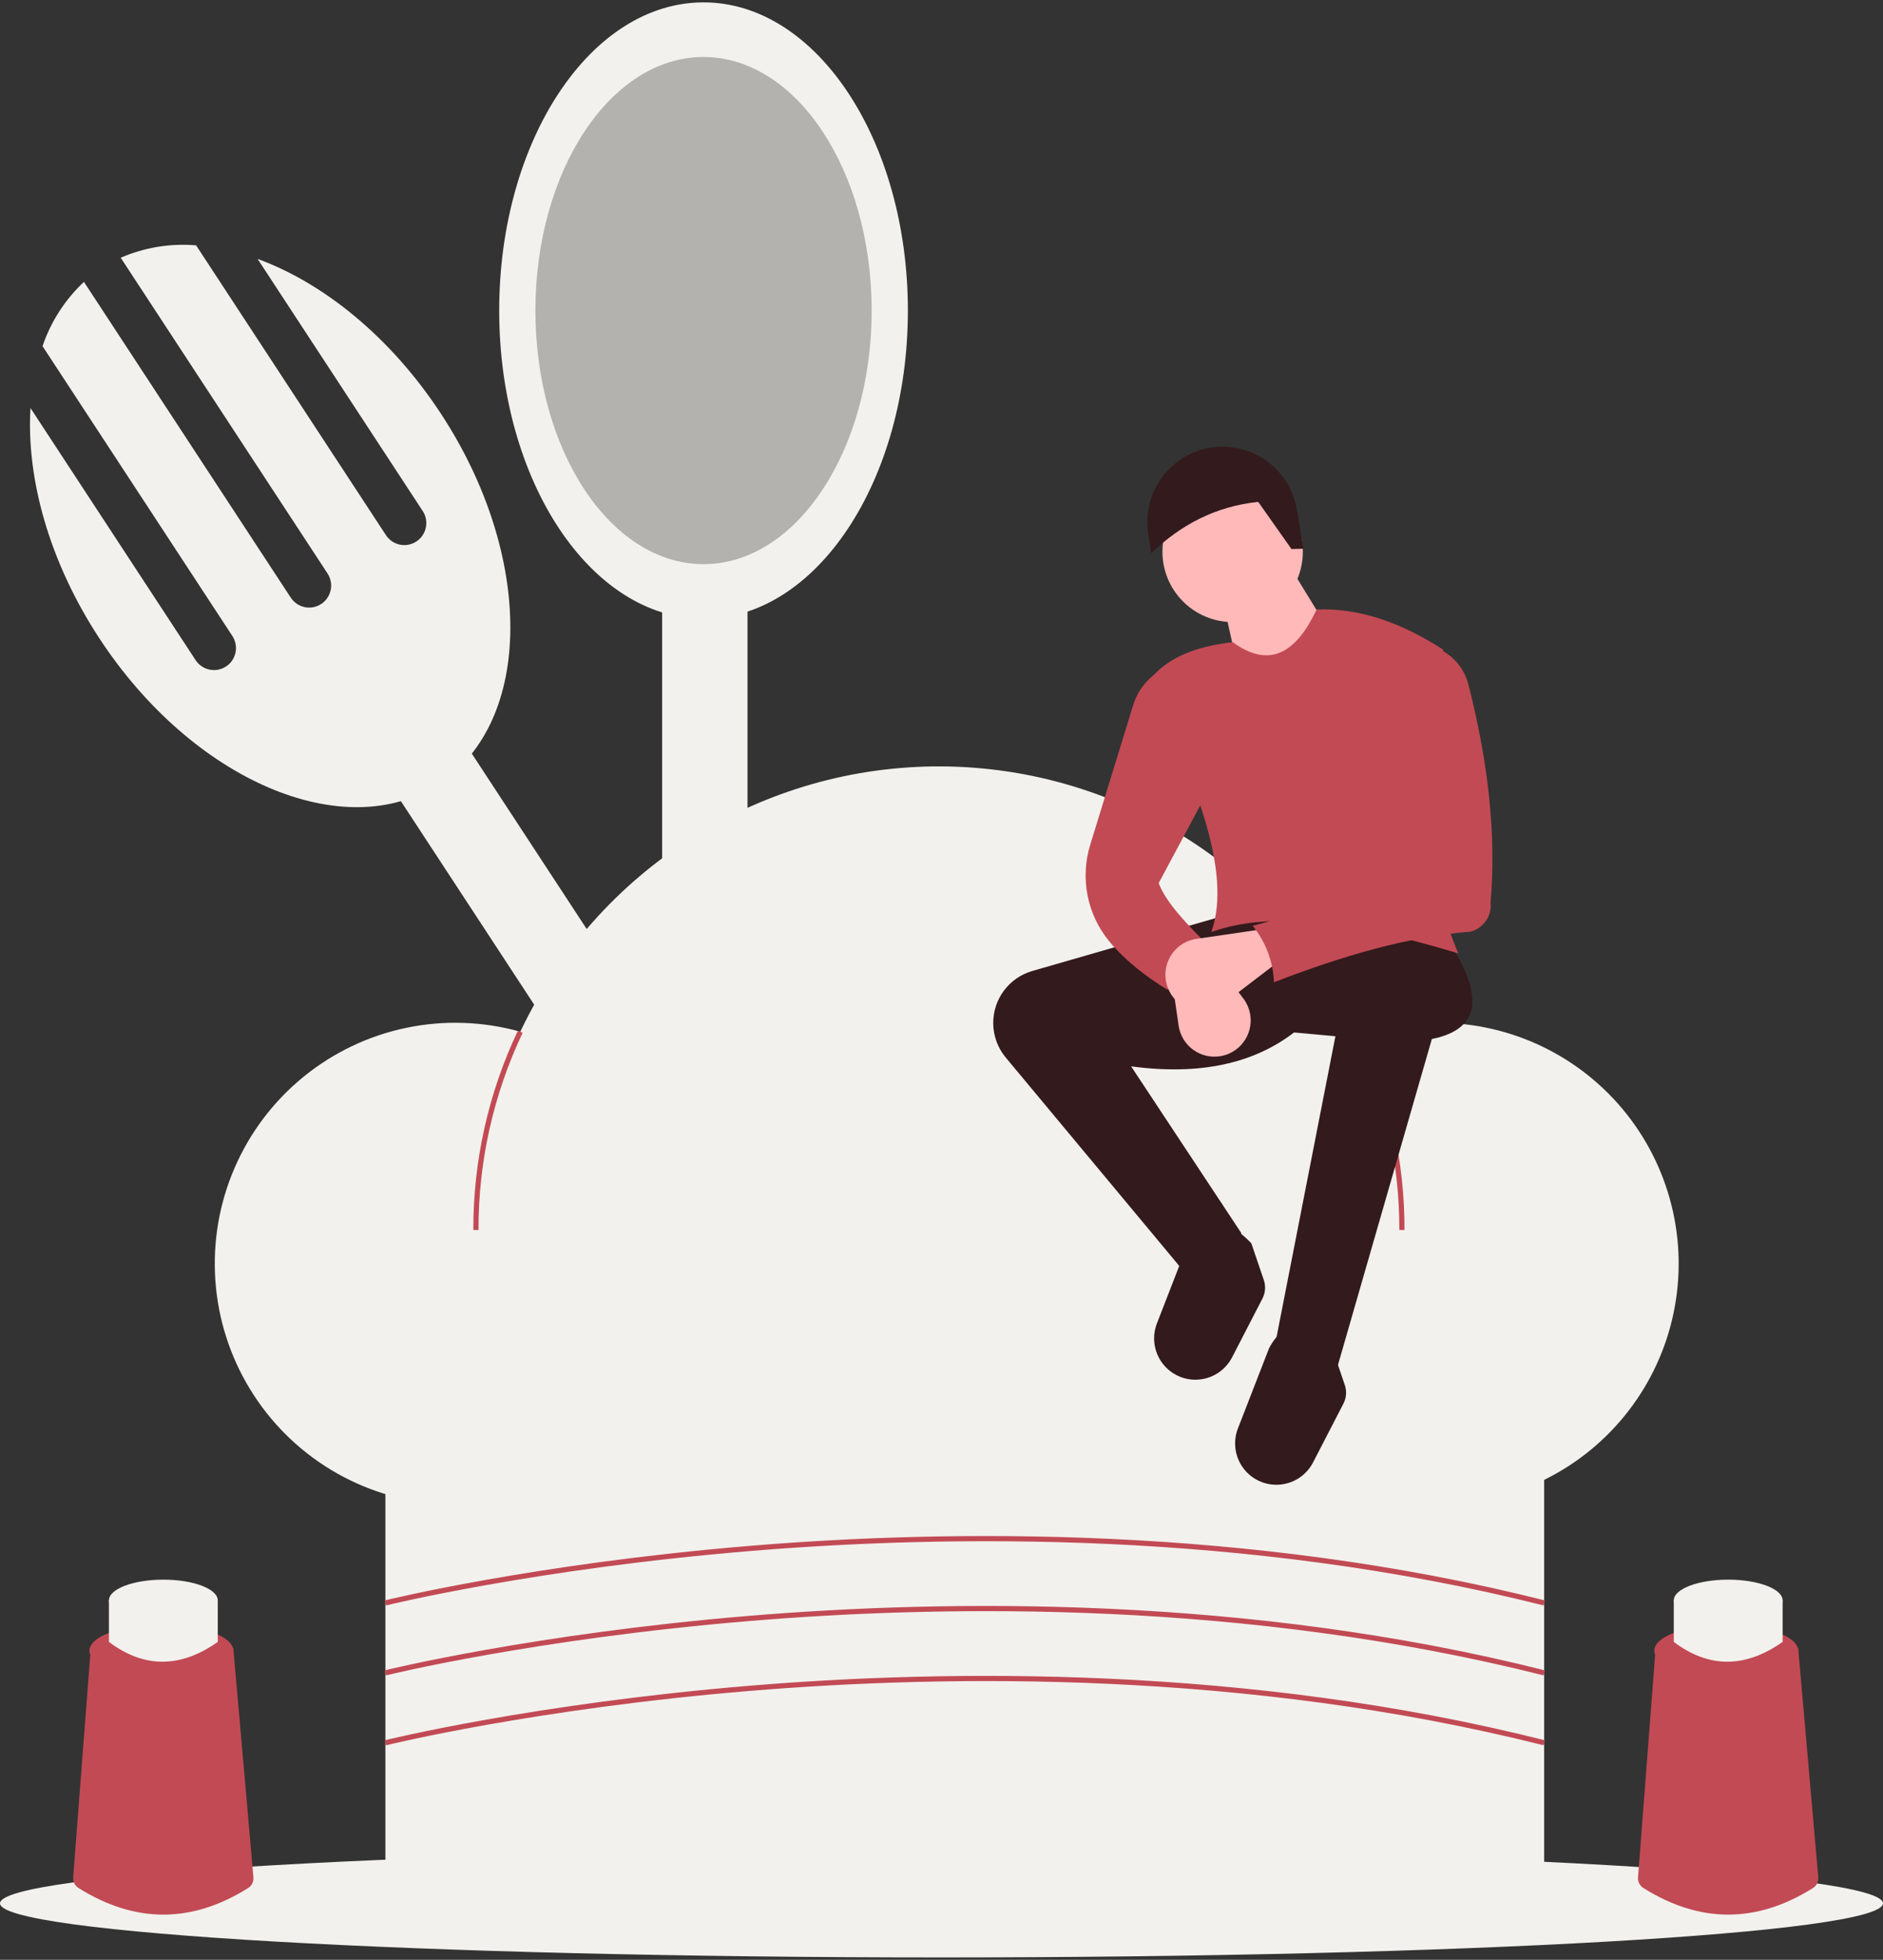 <svg width="397" height="413" viewBox="0 0 397 413" fill="none" xmlns="http://www.w3.org/2000/svg">
  <rect x="0" y="0" width="397" height="413" fill="#333333" stroke="none"/>
  <g clip-path="url(#clip0_48_2339)">
  <path d="M90.13 144.554L75.082 154.432L231.8 393.573L246.848 383.695L90.13 144.554Z" fill="#F2F1ED"/>
  <path d="M54.305 54.559L89.121 107.686C89.796 108.715 90.034 109.97 89.784 111.174C89.534 112.379 88.816 113.435 87.788 114.11C86.76 114.785 85.506 115.023 84.302 114.773C83.099 114.522 82.044 113.804 81.369 112.775L41.344 51.698C35.911 51.244 30.45 52.142 25.448 54.311L69.057 120.857C69.731 121.885 69.969 123.14 69.719 124.344C69.469 125.549 68.751 126.604 67.723 127.279C66.695 127.953 65.442 128.192 64.238 127.942C63.035 127.692 61.98 126.973 61.305 125.945L17.696 59.4C13.715 63.127 10.716 67.782 8.968 72.95L48.993 134.027C49.667 135.056 49.905 136.31 49.655 137.515C49.404 138.719 48.687 139.774 47.659 140.449C46.631 141.124 45.378 141.362 44.174 141.112C42.971 140.862 41.916 140.144 41.241 139.115L6.425 85.988C5.531 100.801 10.357 118.359 20.933 134.497C40.589 164.491 72.652 178.219 92.547 165.159C112.443 152.1 112.637 117.198 92.981 87.204C82.405 71.065 68.237 59.64 54.305 54.559Z" fill="#F2F1ED"/>
  <path d="M157.6 111.839H139.604V397.827H157.6V111.839Z" fill="#F2F1ED"/>
  <path d="M148.33 130.395C172.123 130.395 191.411 101.317 191.411 65.448C191.411 29.578 172.123 0.5 148.33 0.5C124.537 0.5 105.249 29.578 105.249 65.448C105.249 101.317 124.537 130.395 148.33 130.395Z" fill="#F2F1ED"/>
  <path d="M148.33 118.886C167.906 118.886 183.776 94.961 183.776 65.448C183.776 35.935 167.906 12.01 148.33 12.01C128.753 12.01 112.883 35.935 112.883 65.448C112.883 94.961 128.753 118.886 148.33 118.886Z" fill="#B3B2AF"/>
  <path d="M198.5 412.5C308.129 412.5 397 407.397 397 401.101C397 394.806 308.129 389.703 198.5 389.703C88.871 389.703 0 394.806 0 401.101C0 407.397 88.871 412.5 198.5 412.5Z" fill="#F2F1ED"/>
  <path d="M315.892 400.934C241.502 387.514 165.314 387.514 90.924 400.934C89.742 401.148 88.528 401.1 87.367 400.793C86.206 400.487 85.126 399.929 84.204 399.159C83.282 398.389 82.54 397.426 82.03 396.338C81.52 395.249 81.255 394.062 81.254 392.86V290.854H325.562V392.86C325.561 394.062 325.296 395.249 324.786 396.338C324.276 397.426 323.534 398.389 322.612 399.159C321.69 399.929 320.61 400.487 319.449 400.793C318.288 401.1 317.074 401.148 315.892 400.934Z" fill="#F2F1ED"/>
  <path d="M303.203 215.537C297.562 215.532 291.96 216.47 286.628 218.313C278.851 201.43 266.423 187.118 250.804 177.056C235.185 166.994 217.023 161.6 198.448 161.506C179.873 161.412 161.657 166.623 145.937 176.526C130.217 186.43 117.646 200.615 109.699 217.418C101.873 215.221 93.635 214.938 85.677 216.594C77.72 218.249 70.276 221.795 63.974 226.931C57.672 232.067 52.695 238.644 49.464 246.108C46.232 253.572 44.84 261.703 45.404 269.818C45.969 277.933 48.474 285.793 52.708 292.736C56.942 299.679 62.782 305.502 69.735 309.715C76.688 313.927 84.55 316.406 92.66 316.941C100.77 317.477 108.89 316.054 116.336 312.793C125.285 326.441 137.508 337.627 151.889 345.331C166.27 353.034 182.35 357.008 198.66 356.891C214.971 356.773 230.992 352.568 245.261 344.658C259.529 336.749 271.59 325.387 280.342 311.612C287.18 315.066 294.711 316.926 302.369 317.052C310.027 317.177 317.615 315.565 324.562 312.337C331.509 309.108 337.635 304.347 342.48 298.41C347.326 292.473 350.765 285.515 352.539 278.057C354.314 270.6 354.378 262.837 352.726 255.352C351.074 247.867 347.75 240.853 343.003 234.837C338.256 228.821 332.209 223.959 325.316 220.617C318.423 217.274 310.863 215.537 303.203 215.537Z" fill="#F2F1ED"/>
  <path d="M100.886 259.199H99.795C99.758 244.666 102.972 230.31 109.201 217.182L110.186 217.649C104.027 230.631 100.849 244.828 100.886 259.199Z" fill="#C24A54"/>
  <path d="M296.114 259.199H295.023C295.057 245.159 292.024 231.282 286.138 218.538L287.128 218.081C293.081 230.968 296.148 245.001 296.114 259.199Z" fill="#C24A54"/>
  <path d="M81.386 338.321L81.123 337.261C81.43 337.185 112.426 329.566 157.851 325.785C199.776 322.296 262.928 321.455 325.695 337.262L325.429 338.32C262.816 322.553 199.802 323.391 157.964 326.872C112.621 330.644 81.693 338.244 81.386 338.321Z" fill="#C24A54"/>
  <path d="M81.386 353.057L81.123 351.997C81.43 351.921 112.426 344.302 157.851 340.521C199.776 337.033 262.928 336.191 325.695 351.998L325.429 353.056C262.816 337.289 199.802 338.128 157.964 341.608C112.621 345.38 81.693 352.981 81.386 353.057Z" fill="#C24A54"/>
  <path d="M81.386 367.793L81.123 366.733C81.43 366.657 112.426 359.038 157.851 355.258C199.776 351.769 262.928 350.927 325.695 366.734L325.429 367.792C262.816 352.025 199.802 352.864 157.964 356.344C112.621 360.116 81.693 367.717 81.386 367.793Z" fill="#C24A54"/>
  <path d="M282.081 287.664L268.867 283.168L281.552 218.369L272.831 217.575C264.328 224.105 253.003 226.665 238.476 224.716L261.732 259.893L249.874 268.271L212.045 222.859C210.34 220.812 209.407 218.232 209.406 215.567C209.406 213.096 210.209 210.692 211.694 208.718C213.178 206.744 215.264 205.307 217.636 204.623L258.032 192.978L305.337 198.268C312.488 209.18 312.768 216.769 301.881 218.959L282.081 287.664Z" fill="#331A1C"/>
  <path d="M268.557 312.873C267.191 312.786 265.865 312.379 264.686 311.683C263.507 310.987 262.509 310.023 261.772 308.868C261.035 307.714 260.581 306.402 260.446 305.039C260.311 303.676 260.5 302.3 260.996 301.023L267.565 284.118C270.901 277.791 275.481 278.583 280.888 284.118L283.531 291.876C283.749 292.515 283.835 293.191 283.785 293.864C283.735 294.537 283.549 295.193 283.239 295.793L276.836 308.182C276.06 309.684 274.864 310.927 273.394 311.76C271.924 312.593 270.243 312.98 268.557 312.873Z" fill="#331A1C"/>
  <path d="M251.48 290.735C250.114 290.648 248.788 290.24 247.609 289.545C246.43 288.849 245.432 287.885 244.695 286.73C243.958 285.576 243.504 284.264 243.369 282.901C243.234 281.538 243.423 280.162 243.919 278.885L250.488 261.979C253.824 255.653 258.404 256.445 263.812 261.979L266.454 269.738C266.672 270.377 266.758 271.053 266.708 271.726C266.658 272.399 266.472 273.055 266.163 273.654L259.76 286.044C258.983 287.545 257.787 288.789 256.317 289.622C254.847 290.455 253.166 290.841 251.48 290.735Z" fill="#331A1C"/>
  <path d="M259.882 131.087C268.056 131.087 274.681 124.456 274.681 116.276C274.681 108.096 268.056 101.465 259.882 101.465C251.709 101.465 245.083 108.096 245.083 116.276C245.083 124.456 251.709 131.087 259.882 131.087Z" fill="#FFB9B9"/>
  <path d="M282.874 137.171L262.525 147.75L258.296 128.707L272.303 119.979L282.874 137.171Z" fill="#FFB9B9"/>
  <path d="M307.451 200.912C287.146 194.775 268.723 191.594 255.39 196.416C259.985 183.477 251.503 163.718 242.176 143.518C246.2 138.253 252.617 136.214 259.882 135.319C267.831 141.096 273.374 137.388 277.588 128.443C286.779 128.073 295.636 131.331 304.28 136.906C297.523 158.566 298.739 179.895 307.451 200.912Z" fill="#C24A54"/>
  <path d="M255.125 199.59C251.919 201.481 248.96 204.667 246.14 208.583C241.375 205.663 237.181 202.339 233.878 198.386C231.565 195.583 229.989 192.246 229.291 188.679C228.593 185.112 228.795 181.427 229.88 177.958L238.911 148.583C239.661 146.143 241.119 143.982 243.098 142.372L244.29 141.403L256.182 163.884L244.29 186.101C245.798 190.148 250.242 194.822 255.125 199.59Z" fill="#C24A54"/>
  <path d="M259.219 221.986C258.141 222.478 256.963 222.712 255.779 222.67C254.594 222.628 253.436 222.31 252.396 221.743C251.356 221.175 250.461 220.373 249.784 219.4C249.107 218.427 248.665 217.31 248.494 216.136L246.528 202.669L253.399 198.967L262.12 210.392C262.816 211.304 263.298 212.362 263.53 213.487C263.762 214.612 263.738 215.774 263.459 216.888C263.18 218.002 262.654 219.039 261.92 219.922C261.186 220.804 260.263 221.51 259.219 221.986Z" fill="#FFB9B9"/>
  <path d="M274.814 115.628L272.287 115.703L265.278 105.766C256.296 106.695 248.937 110.601 242.709 116.583L242.077 112.369C241.475 108.352 242.434 104.256 244.758 100.924C247.081 97.592 250.591 95.278 254.567 94.458H254.567C256.655 94.027 258.809 94.021 260.9 94.442C262.99 94.862 264.974 95.7 266.734 96.906C268.494 98.111 269.993 99.658 271.142 101.456C272.29 103.254 273.065 105.265 273.42 107.369L274.814 115.628Z" fill="#331A1C"/>
  <path d="M246.395 208.588C245.904 207.509 245.67 206.33 245.712 205.145C245.754 203.96 246.072 202.801 246.639 201.76C247.206 200.718 248.007 199.823 248.979 199.146C249.952 198.468 251.068 198.026 252.241 197.854L265.696 195.887L269.396 202.764L257.98 211.491C257.069 212.188 256.011 212.671 254.888 212.903C253.764 213.135 252.602 213.111 251.489 212.832C250.376 212.553 249.34 212.026 248.458 211.292C247.576 210.557 246.871 209.633 246.395 208.588Z" fill="#FFB9B9"/>
  <path d="M310.015 196.338C297.213 197.333 283.235 201.328 268.603 206.996C268.421 202.648 266.846 198.475 264.111 195.094C277.4 191.59 289.46 187.479 296.88 181.076L292.388 147.221L302.166 136.113L303.852 136.993C305.253 137.722 306.485 138.737 307.469 139.973C308.452 141.209 309.165 142.637 309.561 144.167C313.69 160.239 315.524 175.639 314.263 190.131C314.426 191.505 314.085 192.892 313.303 194.033C312.522 195.175 311.354 195.994 310.015 196.338Z" fill="#C24A54"/>
  <path d="M52.289 397.887C40.384 405.34 28.478 405.337 16.572 397.878C16.195 397.646 15.889 397.315 15.687 396.92C15.485 396.526 15.395 396.084 15.426 395.642L19.141 347.308H49.189L53.433 395.625C53.47 396.071 53.382 396.519 53.181 396.918C52.979 397.317 52.67 397.653 52.289 397.887Z" fill="#C24A54"/>
  <path d="M34.026 353.322C42.4 353.322 49.189 350.874 49.189 347.854C49.189 344.835 42.4 342.387 34.026 342.387C25.652 342.387 18.864 344.835 18.864 347.854C18.864 350.874 25.652 353.322 34.026 353.322Z" fill="#C24A54"/>
  <path d="M45.911 346.009C38.01 351.571 30.361 351.571 22.965 346.009V337.26H45.911V346.009Z" fill="#F2F1ED"/>
  <path d="M34.438 341.635C40.775 341.635 45.911 339.676 45.911 337.26C45.911 334.845 40.775 332.886 34.438 332.886C28.102 332.886 22.965 334.845 22.965 337.26C22.965 339.676 28.102 341.635 34.438 341.635Z" fill="#F2F1ED"/>
  <path d="M34.984 337.26C35.588 337.26 36.077 337.016 36.077 336.714C36.077 336.412 35.588 336.167 34.984 336.167C34.381 336.167 33.892 336.412 33.892 336.714C33.892 337.016 34.381 337.26 34.984 337.26Z" fill="#F2F1ED"/>
  <path d="M40.144 337.26C40.747 337.26 41.237 337.016 41.237 336.714C41.237 336.412 40.747 336.167 40.144 336.167C39.541 336.167 39.051 336.412 39.051 336.714C39.051 337.016 39.541 337.26 40.144 337.26Z" fill="#F2F1ED"/>
  <path d="M37.564 338.551C38.167 338.551 38.657 338.307 38.657 338.005C38.657 337.703 38.167 337.458 37.564 337.458C36.961 337.458 36.471 337.703 36.471 338.005C36.471 338.307 36.961 338.551 37.564 338.551Z" fill="#F2F1ED"/>
  <path d="M27.245 338.551C27.849 338.551 28.338 338.307 28.338 338.005C28.338 337.703 27.849 337.458 27.245 337.458C26.642 337.458 26.153 337.703 26.153 338.005C26.153 338.307 26.642 338.551 27.245 338.551Z" fill="#F2F1ED"/>
  <path d="M29.825 337.26C30.428 337.26 30.918 337.016 30.918 336.714C30.918 336.412 30.428 336.167 29.825 336.167C29.222 336.167 28.732 336.412 28.732 336.714C28.732 337.016 29.222 337.26 29.825 337.26Z" fill="#F2F1ED"/>
  <path d="M32.405 339.197C33.008 339.197 33.497 338.952 33.497 338.65C33.497 338.348 33.008 338.103 32.405 338.103C31.801 338.103 31.312 338.348 31.312 338.65C31.312 338.952 31.801 339.197 32.405 339.197Z" fill="#F2F1ED"/>
  <path d="M382.214 397.887C370.308 405.34 358.402 405.337 346.496 397.878C346.119 397.646 345.813 397.315 345.611 396.92C345.409 396.526 345.319 396.084 345.35 395.642L349.065 347.308H379.113L383.357 395.625C383.394 396.071 383.307 396.519 383.105 396.918C382.903 397.317 382.594 397.653 382.214 397.887Z" fill="#C24A54"/>
  <path d="M363.951 353.322C372.325 353.322 379.113 350.874 379.113 347.854C379.113 344.835 372.325 342.387 363.951 342.387C355.577 342.387 348.788 344.835 348.788 347.854C348.788 350.874 355.577 353.322 363.951 353.322Z" fill="#C24A54"/>
  <path d="M375.835 346.009C367.934 351.571 360.286 351.571 352.89 346.009V337.26H375.835V346.009Z" fill="#F2F1ED"/>
  <path d="M364.363 341.635C370.699 341.635 375.835 339.676 375.835 337.26C375.835 334.845 370.699 332.886 364.363 332.886C358.026 332.886 352.89 334.845 352.89 337.26C352.89 339.676 358.026 341.635 364.363 341.635Z" fill="#F2F1ED"/>
  <path d="M364.909 337.26C365.513 337.26 366.002 337.016 366.002 336.714C366.002 336.412 365.513 336.167 364.909 336.167C364.306 336.167 363.816 336.412 363.816 336.714C363.816 337.016 364.306 337.26 364.909 337.26Z" fill="#F2F1ED"/>
  <path d="M370.068 337.26C370.672 337.26 371.161 337.016 371.161 336.714C371.161 336.412 370.672 336.167 370.068 336.167C369.465 336.167 368.976 336.412 368.976 336.714C368.976 337.016 369.465 337.26 370.068 337.26Z" fill="#F2F1ED"/>
  <path d="M367.489 338.551C368.092 338.551 368.581 338.307 368.581 338.005C368.581 337.703 368.092 337.458 367.489 337.458C366.885 337.458 366.396 337.703 366.396 338.005C366.396 338.307 366.885 338.551 367.489 338.551Z" fill="#F2F1ED"/>
  <path d="M357.17 338.551C357.773 338.551 358.262 338.307 358.262 338.005C358.262 337.703 357.773 337.458 357.17 337.458C356.566 337.458 356.077 337.703 356.077 338.005C356.077 338.307 356.566 338.551 357.17 338.551Z" fill="#F2F1ED"/>
  <path d="M359.749 337.26C360.353 337.26 360.842 337.016 360.842 336.714C360.842 336.412 360.353 336.167 359.749 336.167C359.146 336.167 358.657 336.412 358.657 336.714C358.657 337.016 359.146 337.26 359.749 337.26Z" fill="#F2F1ED"/>
  <path d="M362.329 339.197C362.933 339.197 363.422 338.952 363.422 338.65C363.422 338.348 362.933 338.103 362.329 338.103C361.726 338.103 361.237 338.348 361.237 338.65C361.237 338.952 361.726 339.197 362.329 339.197Z" fill="#F2F1ED"/>
  </g>
  <defs>
  <clipPath id="clip0_48_2339">
  <rect width="397" height="412" fill="white" transform="translate(0 0.5)"/>
  </clipPath>
  </defs>
</svg>
